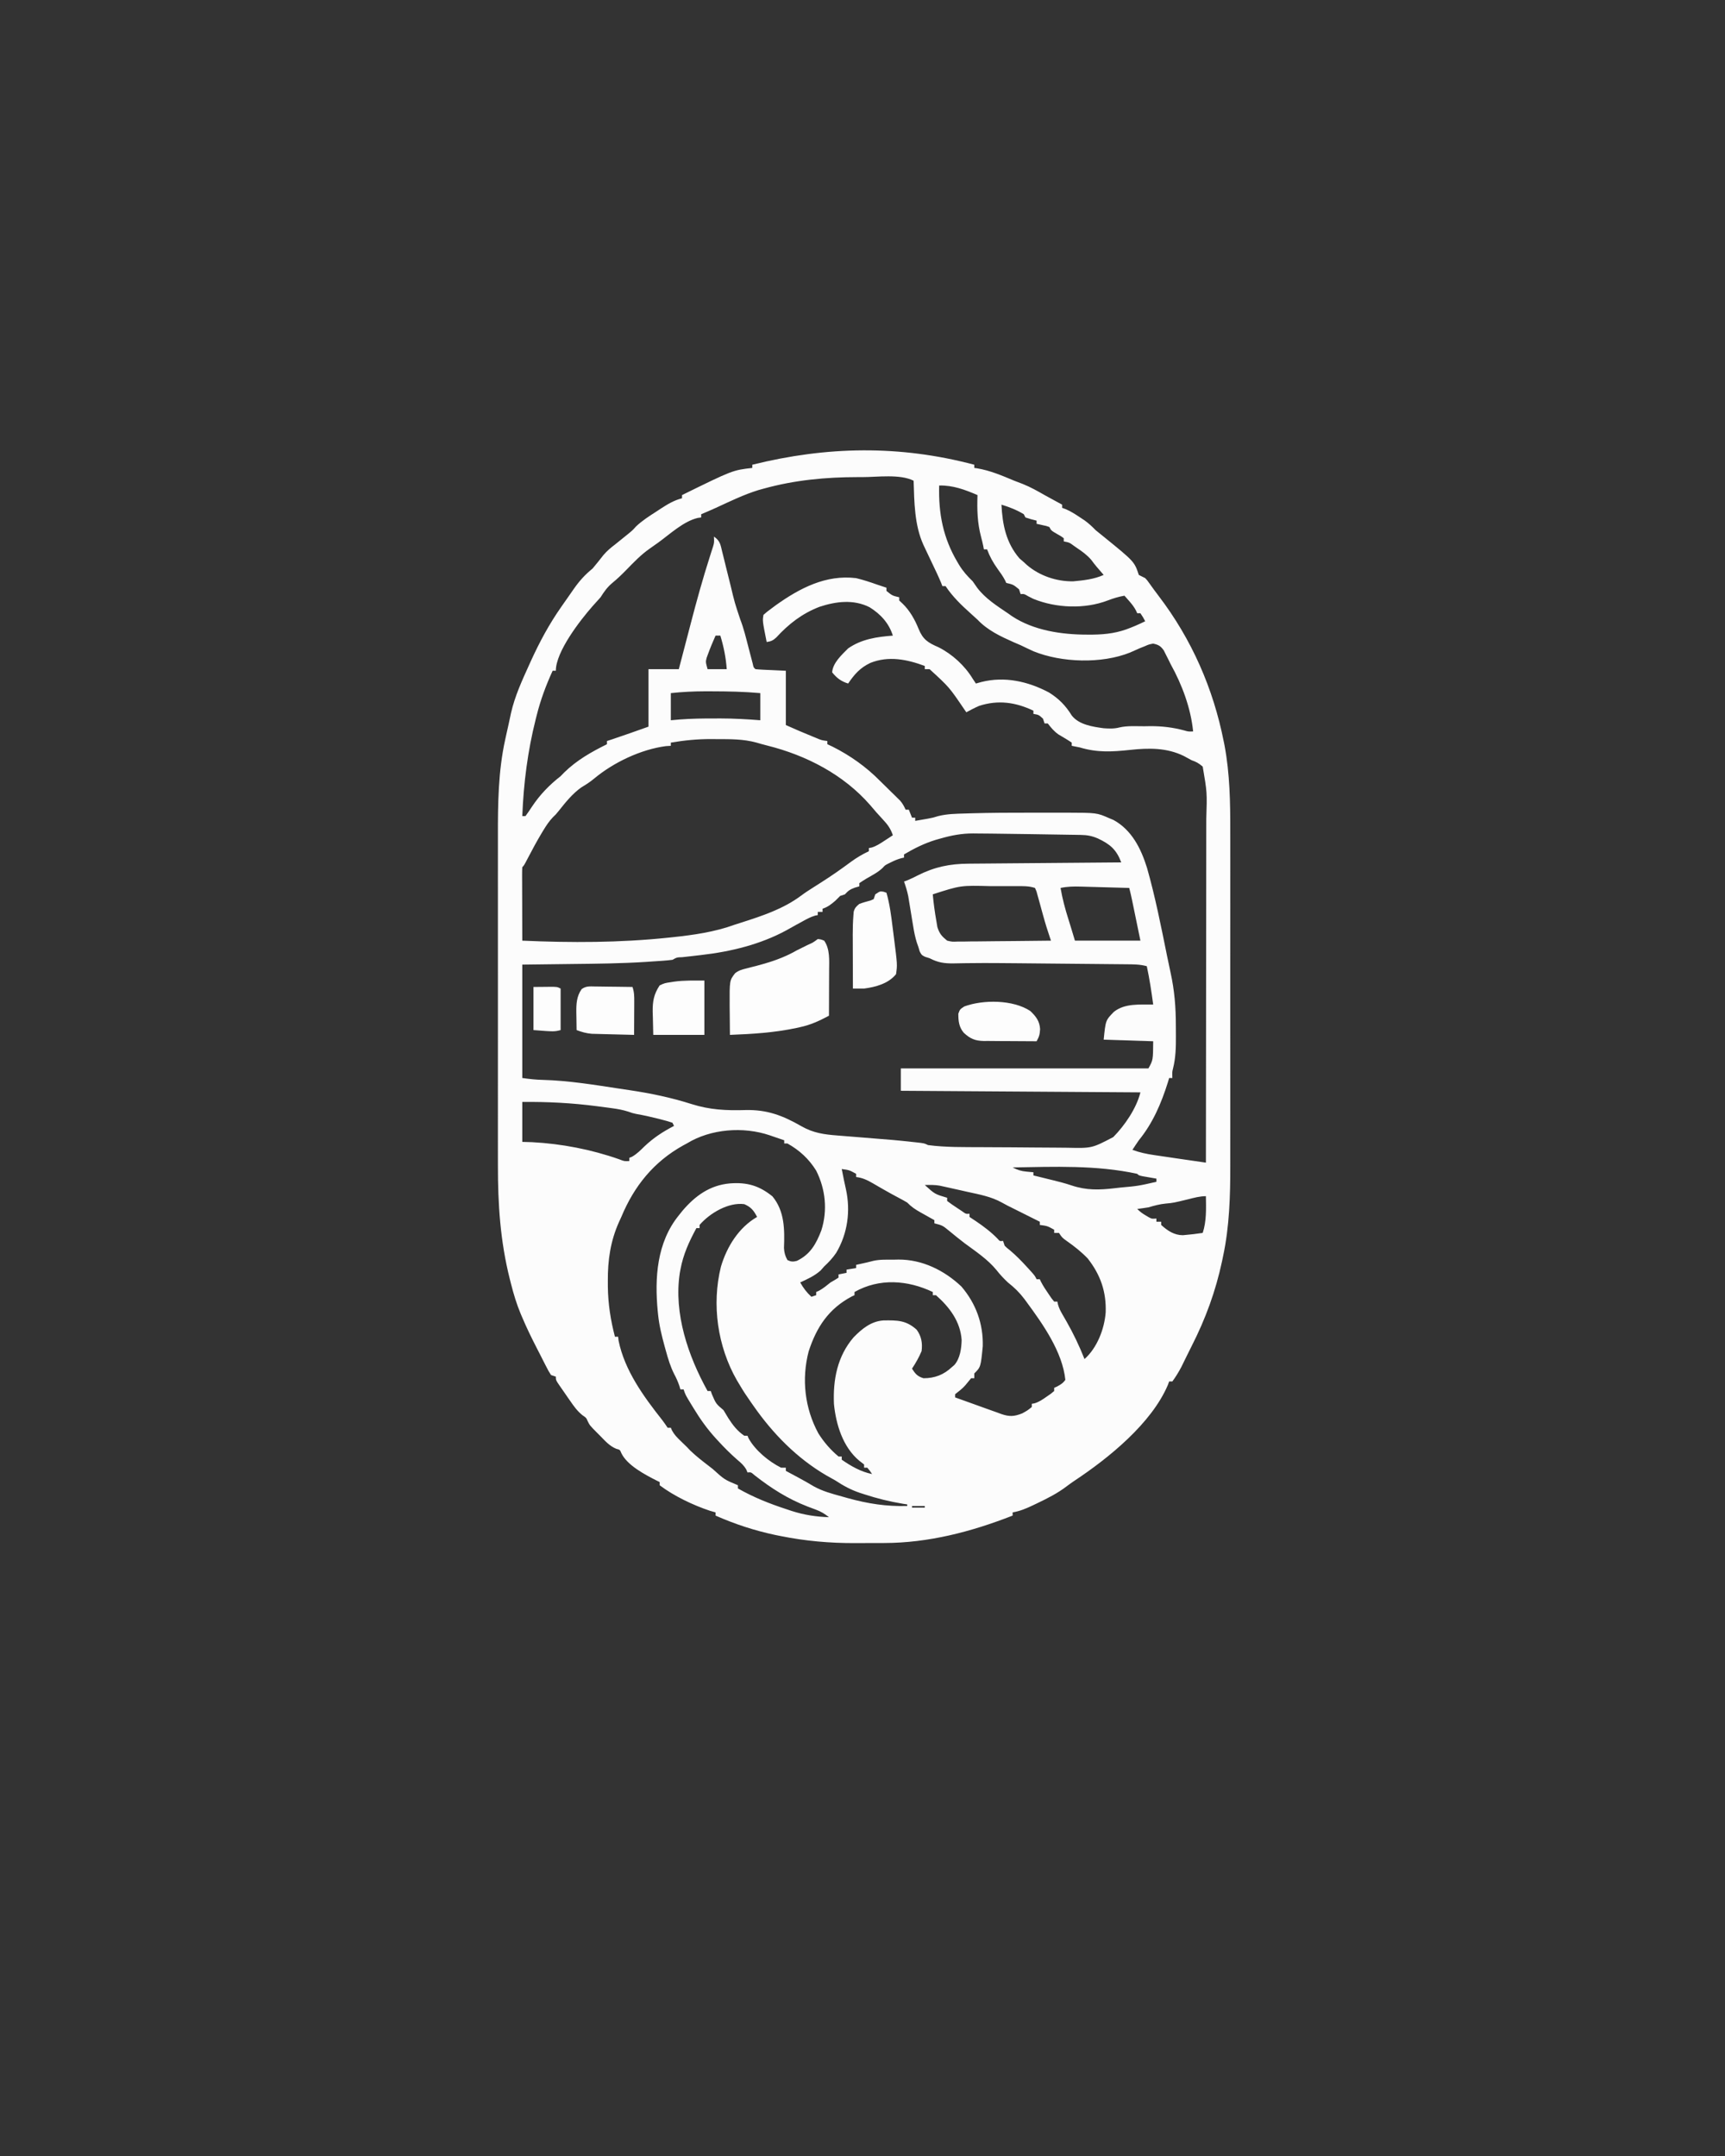 <?xml version="1.0" encoding="UTF-8"?>
<svg version="1.1" xmlns="http://www.w3.org/2000/svg" width="1080" height="1350">
<rect width="100%" height="100%" fill="#333333" stroke="none"/>
<path d="M0 0 C0 0.66 0 1.32 0 2 C0.548 2.075 1.096 2.15 1.66 2.227 C9.931 3.598 17.319 6.79 25 10 C26.791 10.69 28.582 11.378 30.375 12.062 C35.163 13.979 39.537 16.432 44 19 C46.018 20.109 48.039 21.213 50.062 22.312 C51.002 22.824 51.942 23.336 52.91 23.863 C53.945 24.426 53.945 24.426 55 25 C55 25.66 55 26.32 55 27 C55.7 27.25 56.4 27.5 57.121 27.758 C60.373 29.161 63.121 30.904 66.062 32.875 C67.085 33.553 68.107 34.231 69.16 34.93 C71.73 36.803 73.788 38.731 76 41 C77.736 42.434 79.487 43.85 81.25 45.25 C100.221 60.664 100.221 60.664 103 69 C104.323 69.687 105.657 70.352 107 71 C108.316 72.418 108.316 72.418 109.562 74.188 C111.488 76.887 113.423 79.567 115.445 82.195 C136.097 109.276 149.598 140.051 156.188 173.375 C156.342 174.139 156.497 174.903 156.657 175.69 C159.995 193.511 160.292 211.442 160.259 229.513 C160.262 232.012 160.265 234.512 160.269 237.011 C160.278 243.045 160.276 249.079 160.271 255.113 C160.266 260.026 160.265 264.939 160.268 269.852 C160.268 270.908 160.268 270.908 160.269 271.986 C160.269 273.417 160.27 274.848 160.271 276.28 C160.276 289.647 160.27 303.013 160.259 316.38 C160.25 327.799 160.252 339.218 160.261 350.637 C160.271 363.958 160.276 377.28 160.27 390.602 C160.269 392.028 160.268 393.454 160.268 394.881 C160.267 395.582 160.267 396.283 160.267 397.006 C160.265 401.901 160.268 406.795 160.273 411.69 C160.279 418.304 160.274 424.918 160.263 431.532 C160.26 433.942 160.261 436.352 160.265 438.761 C160.297 457.834 159.746 476.906 155.75 495.625 C155.43 497.171 155.43 497.171 155.104 498.748 C151.065 517.629 144.773 534.801 136.035 551.954 C135.031 553.939 134.045 555.932 133.066 557.93 C132.76 558.553 132.454 559.176 132.138 559.817 C131.304 561.515 130.472 563.215 129.641 564.914 C127.94 568.112 126.153 571.086 124 574 C123.34 574 122.68 574 122 574 C121.596 575.098 121.596 575.098 121.184 576.219 C110.924 600.327 84.064 622.016 62.809 636.117 C61.162 637.221 59.535 638.359 57.965 639.57 C52.127 644.047 45.798 647.218 39.188 650.375 C38.268 650.816 37.348 651.257 36.4 651.711 C32.245 653.656 28.549 655.231 24 656 C24 656.66 24 657.32 24 658 C-1.742 668.082 -28.618 675.134 -56.441 675.168 C-57.408 675.171 -58.375 675.175 -59.37 675.178 C-61.405 675.183 -63.439 675.185 -65.474 675.185 C-68.53 675.187 -71.586 675.206 -74.643 675.225 C-90.509 675.271 -105.675 673.944 -121.25 670.812 C-122.298 670.603 -123.347 670.393 -124.427 670.176 C-137.37 667.456 -149.907 663.349 -162 658 C-162 657.34 -162 656.68 -162 656 C-163.155 655.67 -164.31 655.34 -165.5 655 C-176.136 651.455 -188.057 645.75 -197 639 C-197 638.34 -197 637.68 -197 637 C-197.587 636.713 -198.173 636.425 -198.777 636.129 C-206.196 632.361 -217.427 626.494 -221.008 618.848 C-221.856 616.782 -221.856 616.782 -224.176 616.18 C-228.384 614.422 -231.038 611.357 -234.188 608.125 C-234.816 607.5 -235.444 606.875 -236.092 606.23 C-240.733 601.535 -240.733 601.535 -242.048 598.902 C-242.941 596.781 -242.941 596.781 -245.309 595.18 C-248.587 592.524 -250.69 589.58 -253.062 586.125 C-253.483 585.526 -253.904 584.926 -254.338 584.309 C-255.57 582.547 -256.786 580.775 -258 579 C-258.593 578.153 -258.593 578.153 -259.199 577.288 C-262 573.229 -262 573.229 -262 571 C-262.99 570.67 -263.98 570.34 -265 570 C-266.562 567.551 -266.562 567.551 -268.215 564.312 C-268.512 563.736 -268.809 563.159 -269.115 562.565 C-270.065 560.715 -271.001 558.858 -271.938 557 C-272.564 555.78 -273.191 554.559 -273.818 553.34 C-277.078 546.978 -280.23 540.591 -283 534 C-283.337 533.215 -283.674 532.43 -284.021 531.622 C-286.577 525.49 -288.434 519.31 -290.062 512.875 C-290.449 511.361 -290.449 511.361 -290.843 509.817 C-296.783 486.173 -298.304 463.014 -298.259 438.696 C-298.262 436.231 -298.265 433.766 -298.269 431.301 C-298.278 425.354 -298.276 419.407 -298.271 413.46 C-298.266 408.615 -298.265 403.771 -298.268 398.927 C-298.268 398.232 -298.268 397.537 -298.269 396.821 C-298.269 395.409 -298.27 393.996 -298.271 392.583 C-298.276 379.396 -298.27 366.209 -298.259 353.023 C-298.25 341.766 -298.252 330.509 -298.261 319.253 C-298.272 306.113 -298.276 292.973 -298.27 279.833 C-298.269 278.424 -298.268 277.016 -298.268 275.608 C-298.267 274.916 -298.267 274.224 -298.267 273.51 C-298.265 268.687 -298.268 263.864 -298.273 259.041 C-298.279 252.517 -298.274 245.993 -298.263 239.469 C-298.26 237.097 -298.261 234.724 -298.265 232.351 C-298.3 212.264 -298.066 191.755 -293.688 172.062 C-293.464 171.024 -293.24 169.985 -293.009 168.914 C-292.559 166.86 -292.099 164.808 -291.629 162.758 C-291.085 160.374 -290.584 157.985 -290.09 155.59 C-287.681 144.893 -283.133 135.068 -278.625 125.125 C-278.305 124.417 -277.984 123.708 -277.654 122.978 C-272.22 111.037 -266.114 99.695 -258.562 88.938 C-257.859 87.929 -257.859 87.929 -257.142 86.899 C-256.203 85.556 -255.263 84.215 -254.319 82.876 C-253.113 81.16 -251.919 79.436 -250.727 77.711 C-247.177 72.665 -243.794 68.914 -239 65 C-236.681 62.256 -234.452 59.456 -232.246 56.621 C-230.003 54.003 -227.746 52.073 -225 50 C-223.163 48.525 -221.33 47.046 -219.5 45.562 C-218.582 44.821 -217.664 44.08 -216.719 43.316 C-213.996 41.083 -213.996 41.083 -211.777 38.633 C-207.895 34.953 -203.551 32.199 -199.062 29.312 C-198.181 28.732 -197.3 28.151 -196.393 27.553 C-192.039 24.732 -188.085 22.298 -183 21 C-183 20.34 -183 19.68 -183 19 C-151.252 3.394 -151.252 3.394 -139 2 C-139 1.34 -139 0.68 -139 0 C-92.235 -11.621 -46.79 -12.403 0 0 Z M-132 15 C-132.991 15.273 -133.983 15.547 -135.004 15.828 C-144.256 18.659 -152.969 22.936 -161.741 26.973 C-164.806 28.367 -167.898 29.69 -171 31 C-171 31.66 -171 32.32 -171 33 C-171.723 33.104 -172.446 33.209 -173.191 33.316 C-182.112 35.488 -190.399 43.303 -197.793 48.676 C-199.572 49.965 -201.359 51.244 -203.176 52.48 C-208.646 56.287 -213.181 61.04 -217.814 65.8 C-220.665 68.72 -223.524 71.477 -226.684 74.062 C-229.819 76.689 -231.811 79.529 -234 83 C-235.65 84.869 -237.318 86.722 -239 88.562 C-246.718 97.35 -262 116.969 -262 129 C-262.66 129 -263.32 129 -264 129 C-268.183 138.175 -271.557 147.196 -274 157 C-274.2 157.783 -274.4 158.567 -274.605 159.374 C-279.636 179.323 -282.191 199.457 -283 220 C-282.34 220 -281.68 220 -281 220 C-279.55 218.027 -278.204 216.052 -276.875 214 C-271.843 206.48 -266.129 200.588 -259 195 C-258.257 194.237 -257.515 193.474 -256.75 192.688 C-248.843 184.96 -239.837 179.884 -230 175 C-230 174.34 -230 173.68 -230 173 C-228.866 172.629 -227.731 172.257 -226.562 171.875 C-219.004 169.36 -211.508 166.66 -204 164 C-204 152.12 -204 140.24 -204 128 C-197.73 128 -191.46 128 -185 128 C-184.618 126.531 -184.236 125.061 -183.842 123.547 C-182.386 117.958 -180.923 112.371 -179.458 106.784 C-178.832 104.392 -178.207 101.999 -177.585 99.605 C-173.876 85.346 -169.968 71.197 -165.463 57.166 C-165.141 56.151 -164.818 55.135 -164.486 54.089 C-164.199 53.2 -163.911 52.311 -163.615 51.395 C-162.834 48.766 -162.834 48.766 -163 45 C-159.127 47.582 -158.867 50.177 -157.844 54.465 C-157.655 55.213 -157.467 55.961 -157.273 56.731 C-156.671 59.131 -156.085 61.534 -155.5 63.938 C-155.107 65.522 -154.712 67.106 -154.316 68.689 C-153.738 71.006 -153.161 73.323 -152.586 75.64 C-150.025 86.384 -150.025 86.384 -146.539 96.848 C-144.307 102.553 -142.916 108.517 -141.375 114.438 C-140.761 116.791 -140.144 119.144 -139.523 121.496 C-139.255 122.529 -138.986 123.562 -138.708 124.627 C-138.224 126.934 -138.224 126.934 -137 128 C-135.587 128.156 -134.166 128.251 -132.746 128.316 C-131.977 128.355 -131.208 128.393 -130.416 128.432 C-128.942 128.497 -128.942 128.497 -127.438 128.562 C-124.323 128.707 -121.209 128.851 -118 129 C-118 140.22 -118 151.44 -118 163 C-112.374 165.501 -106.773 167.963 -101.062 170.25 C-100.404 170.518 -99.746 170.786 -99.068 171.062 C-95.642 172.513 -95.642 172.513 -92 173 C-92 173.66 -92 174.32 -92 175 C-90.907 175.516 -89.814 176.031 -88.688 176.562 C-77.661 182.095 -67.652 189.223 -59 198 C-57.841 199.138 -56.681 200.275 -55.52 201.41 C-54.284 202.628 -53.048 203.845 -51.812 205.062 C-51.184 205.674 -50.556 206.286 -49.908 206.916 C-49.306 207.512 -48.703 208.108 -48.082 208.723 C-47.538 209.256 -46.994 209.79 -46.433 210.34 C-44.898 212.118 -43.96 213.865 -43 216 C-42.34 216 -41.68 216 -41 216 C-40.01 218.475 -40.01 218.475 -39 221 C-38.34 221 -37.68 221 -37 221 C-37 221.66 -37 222.32 -37 223 C-35.333 222.712 -33.666 222.419 -32 222.125 C-31.072 221.963 -30.144 221.8 -29.188 221.633 C-25.934 221.035 -25.934 221.035 -22.559 219.999 C-17.048 218.619 -11.531 218.538 -5.875 218.383 C-4.7 218.345 -3.525 218.308 -2.314 218.269 C10.193 217.904 22.701 217.849 35.213 217.87 C39.053 217.875 42.894 217.87 46.734 217.863 C49.219 217.864 51.703 217.865 54.188 217.867 C55.315 217.865 56.442 217.863 57.603 217.861 C76.687 217.917 76.687 217.917 84.312 221.25 C85.257 221.647 86.202 222.044 87.176 222.453 C98.608 228.715 104.391 240.386 108.141 252.453 C113.297 270.581 116.953 289.151 120.691 307.613 C121.389 311.054 122.101 314.49 122.861 317.918 C125.353 329.171 126.187 339.728 126.185 351.229 C126.187 353.429 126.206 355.63 126.225 357.83 C126.251 364.706 126.118 371.289 124.431 378.004 C123.859 380.311 123.859 380.311 124 384 C123.34 384 122.68 384 122 384 C121.732 384.897 121.464 385.794 121.188 386.719 C117.059 399.863 111.771 412.257 103 423 C101.624 424.975 100.312 426.981 99 429 C103.473 430.631 107.862 431.58 112.559 432.254 C113.266 432.36 113.973 432.465 114.702 432.574 C116.947 432.909 119.192 433.236 121.438 433.562 C122.941 433.785 124.444 434.009 125.947 434.232 C132.295 435.175 138.647 436.093 145 437 C145.046 407.284 145.081 377.567 145.102 347.851 C145.105 344.338 145.107 340.825 145.11 337.311 C145.11 336.612 145.111 335.913 145.111 335.192 C145.12 323.888 145.136 312.583 145.154 301.279 C145.173 289.668 145.184 278.057 145.188 266.446 C145.191 259.929 145.197 253.412 145.211 246.896 C145.225 240.755 145.229 234.615 145.226 228.475 C145.227 226.227 145.231 223.98 145.238 221.733 C145.763 205.185 145.763 205.185 143 189 C140.322 186.769 139.102 186.112 136 185 C134.392 184.133 132.788 183.257 131.188 182.375 C120.444 177.117 109.211 177.309 97.547 178.559 C86.215 179.762 77.035 180.317 66 177 C64.337 176.649 62.671 176.309 61 176 C61 175.34 61 174.68 61 174 C58.34 172.179 55.574 170.584 52.797 168.949 C49.894 166.926 48.157 164.773 46 162 C45.34 162 44.68 162 44 162 C43.67 161.01 43.34 160.02 43 159 C40.365 156.59 40.365 156.59 37 156 C37 155.34 37 154.68 37 154 C25.923 148.708 14.893 147.128 3 151 C0.237 152.208 -2.348 153.554 -5 155 C-5.436 154.371 -5.871 153.742 -6.32 153.094 C-15.724 139.242 -15.724 139.242 -28 128 C-28.99 128 -29.98 128 -31 128 C-31 127.34 -31 126.68 -31 126 C-42.141 121.855 -53.703 119.521 -65.113 124.098 C-71.56 127.181 -75.043 131.218 -79 137 C-83.417 135.612 -86.083 133.603 -89 130 C-88.605 124.047 -82.953 119 -79 115 C-70.518 109.128 -61.049 107.783 -51 107 C-53.453 99.149 -58.75 93.447 -65.637 89.188 C-75.622 84.17 -86.65 85.573 -96.922 88.965 C-107.813 93.155 -116.18 99.663 -124.027 108.215 C-126.08 110.072 -127.296 110.619 -130 111 C-132.64 97.751 -132.64 97.751 -132 94 C-129.844 92.109 -129.844 92.109 -127 90 C-126.063 89.303 -125.126 88.605 -124.16 87.887 C-109.223 77.282 -92.964 68.718 -74 71 C-69.565 72.077 -65.297 73.471 -61 75 C-59.001 75.669 -57.001 76.337 -55 77 C-55 77.66 -55 78.32 -55 79 C-51.367 81.962 -51.367 81.962 -47 83 C-47 83.66 -47 84.32 -47 85 C-46.299 85.66 -45.597 86.32 -44.875 87 C-40.425 91.287 -37.223 96.959 -34.93 102.66 C-32.135 109.522 -29.034 111.4 -22.34 114.312 C-13.78 118.638 -5.948 125.811 -1 134 C-0.34 134.99 0.32 135.98 1 137 C2.727 136.517 2.727 136.517 4.488 136.023 C19.098 132.394 33.597 135.632 46.715 142.586 C52.849 146.382 57.227 150.852 61 157 C65.531 162.825 74.108 164.051 81 165 C84.33 165.228 87.595 165.379 90.848 164.501 C95.888 163.328 101.289 163.771 106.438 163.75 C107.646 163.729 108.854 163.709 110.1 163.688 C117.539 163.656 124.179 164.442 131.375 166.353 C134.035 167.12 134.035 167.12 137 167 C135.546 152.402 130.086 137.773 123 125 C122.517 124.022 122.033 123.043 121.535 122.035 C121.029 121.034 120.522 120.032 120 119 C119.546 118.093 119.093 117.185 118.625 116.25 C116.615 113.467 115.342 112.734 112 112 C109.29 112.507 109.29 112.507 106.625 113.688 C105.659 114.07 104.694 114.453 103.699 114.848 C101.599 115.744 99.515 116.677 97.438 117.625 C79.678 124.729 54.636 123.938 37.121 116.832 C34.391 115.598 31.696 114.305 29 113 C27.544 112.37 26.086 111.745 24.625 111.125 C16.261 107.396 8.355 103.696 2 97 C0.536 95.664 -0.928 94.328 -2.403 93.004 C-8.235 87.764 -13.627 82.56 -18 76 C-18.66 76 -19.32 76 -20 76 C-20.238 75.368 -20.477 74.737 -20.723 74.086 C-22.473 69.857 -24.46 65.752 -26.438 61.625 C-27.971 58.423 -29.495 55.216 -31 52 C-31.444 51.056 -31.444 51.056 -31.896 50.094 C-37.5 37.692 -37.578 23.374 -38 10 C-46.629 5.686 -60.67 7.758 -70.188 7.75 C-71.074 7.749 -71.961 7.748 -72.874 7.747 C-93.062 7.762 -112.5 9.589 -132 15 Z M-22 13 C-22.469 30.612 -19.544 45.834 -10.5 61.062 C-10.133 61.682 -9.765 62.301 -9.386 62.939 C-6.986 66.813 -4.26 69.841 -1 73 C-0.02 74.36 0.939 75.735 1.875 77.125 C7.009 83.854 14.072 88.296 21 93 C21.869 93.612 22.738 94.225 23.633 94.855 C37.259 103.84 54.841 106.399 70.812 106.375 C71.955 106.373 73.097 106.372 74.273 106.37 C82.817 106.246 90.043 105.285 98 102 C98.935 101.618 99.869 101.237 100.832 100.844 C102.919 99.946 104.967 99.011 107 98 C105.645 95.463 105.645 95.463 104 93 C103.34 93 102.68 93 102 93 C101.602 92.126 101.602 92.126 101.195 91.234 C99.967 88.938 98.597 87.196 96.875 85.25 C96.336 84.636 95.797 84.023 95.242 83.391 C94.832 82.932 94.422 82.473 94 82 C90.313 82.641 86.994 83.665 83.5 85 C69.088 90.506 51.225 89.779 37 84 C35.928 83.46 34.855 82.92 33.75 82.363 C31.213 80.852 31.213 80.852 29 81 C28.67 80.01 28.34 79.02 28 78 C24.37 75.028 24.37 75.028 20 74 C19.741 73.439 19.482 72.879 19.215 72.301 C17.864 69.743 16.271 67.521 14.562 65.188 C11.747 61.229 9.68 57.547 8 53 C7.34 53 6.68 53 6 53 C5.801 51.942 5.801 51.942 5.598 50.863 C5.203 48.973 4.753 47.094 4.246 45.23 C1.883 36.336 1.684 28.115 2 19 C-5.879 15.612 -13.335 12.819 -22 13 Z M17 25 C17.624 37.532 19.881 48.861 28.25 58.625 C29.157 59.409 30.065 60.193 31 61 C31.614 61.566 32.227 62.132 32.859 62.715 C40.762 69.536 51.513 73.183 62 73 C68.588 72.388 74.915 71.711 81 69 C80.42 68.329 80.42 68.329 79.828 67.645 C79.047 66.738 79.047 66.738 78.25 65.812 C77.74 65.221 77.229 64.629 76.703 64.02 C75.486 62.577 74.328 61.084 73.211 59.562 C70.568 56.499 67.716 54.429 64.375 52.188 C63.79 51.781 63.205 51.374 62.602 50.955 C59.575 48.713 59.575 48.713 56 48 C56 47.34 56 46.68 56 46 C54.24 44.709 54.24 44.709 52.062 43.5 C48.105 41.211 48.105 41.211 47 39 C45.112 38.315 45.112 38.315 42.938 37.875 C41.837 37.624 41.837 37.624 40.715 37.367 C40.149 37.246 39.583 37.125 39 37 C39 36.34 39 35.68 39 35 C37.298 34.567 37.298 34.567 35.562 34.125 C34.387 33.754 33.211 33.383 32 33 C31.67 32.34 31.34 31.68 31 31 C26.63 28.33 21.893 26.468 17 25 Z M-162 107 C-163.711 110.83 -165.317 114.682 -166.75 118.625 C-167.013 119.339 -167.276 120.053 -167.547 120.789 C-168.244 123.464 -168.244 123.464 -167 128 C-163.04 128 -159.08 128 -155 128 C-155.531 120.666 -156.874 114.035 -159 107 C-159.99 107 -160.98 107 -162 107 Z M-190 143 C-190 148.61 -190 154.22 -190 160 C-187.229 159.756 -187.229 159.756 -184.402 159.508 C-177.113 158.949 -169.87 158.852 -162.562 158.875 C-161.355 158.871 -160.148 158.867 -158.904 158.863 C-150.546 158.872 -142.331 159.327 -134 160 C-134 154.39 -134 148.78 -134 143 C-144.094 142.103 -154.117 141.889 -164.25 141.875 C-165.528 141.87 -166.807 141.866 -168.124 141.861 C-175.484 141.873 -182.682 142.213 -190 143 Z M-190 174 C-190 174.66 -190 175.32 -190 176 C-191.011 176.062 -192.021 176.124 -193.062 176.188 C-208.757 178.229 -225.984 186.456 -238.062 196.562 C-240.637 198.699 -243.132 200.309 -246 202 C-251.655 206.018 -255.897 211.357 -260.188 216.75 C-262 219 -262 219 -263.879 220.777 C-266.272 223.285 -267.947 225.852 -269.75 228.812 C-270.088 229.367 -270.426 229.922 -270.774 230.493 C-273.866 235.638 -276.699 240.916 -279.474 246.238 C-281.911 250.911 -281.911 250.911 -283 252 C-283.093 253.443 -283.117 254.89 -283.114 256.336 C-283.113 257.257 -283.113 258.178 -283.113 259.127 C-283.108 260.128 -283.103 261.129 -283.098 262.16 C-283.096 263.18 -283.095 264.199 -283.093 265.25 C-283.088 268.521 -283.075 271.792 -283.062 275.062 C-283.057 277.274 -283.053 279.486 -283.049 281.697 C-283.038 287.132 -283.021 292.566 -283 298 C-252.415 299.357 -222.038 299.325 -191.562 296.125 C-190.392 296.004 -190.392 296.004 -189.197 295.88 C-175.855 294.466 -162.663 292.618 -150 288 C-148.584 287.541 -147.166 287.088 -145.746 286.641 C-132.63 282.435 -119.486 278.099 -108.359 269.754 C-105.792 267.845 -103.146 266.139 -100.438 264.438 C-94.365 260.604 -88.359 256.716 -82.539 252.508 C-81.925 252.064 -81.31 251.62 -80.677 251.163 C-79.464 250.285 -78.254 249.402 -77.048 248.514 C-73.509 245.947 -69.981 243.854 -66 242 C-66 241.34 -66 240.68 -66 240 C-65.459 239.908 -64.917 239.817 -64.359 239.723 C-61.278 238.779 -58.942 237.2 -56.25 235.438 C-55.265 234.797 -54.28 234.156 -53.266 233.496 C-52.518 233.002 -51.77 232.509 -51 232 C-52.377 227.897 -54.236 225.332 -57.188 222.188 C-59.964 219.204 -62.664 216.212 -65.25 213.062 C-81.928 193.947 -105.268 181.933 -129.562 175.859 C-131.889 175.278 -134.202 174.64 -136.5 173.953 C-144.651 171.733 -152.67 171.817 -161.062 171.812 C-162.297 171.8 -163.531 171.788 -164.803 171.775 C-173.404 171.762 -181.525 172.561 -190 174 Z M-21 234 C-22.035 234.29 -23.07 234.58 -24.137 234.879 C-31.273 237.063 -37.585 240.211 -44 244 C-44 244.66 -44 245.32 -44 246 C-44.576 246.126 -45.152 246.253 -45.746 246.383 C-48.021 247.006 -49.953 247.826 -52.062 248.875 C-52.734 249.202 -53.406 249.53 -54.098 249.867 C-56.018 250.897 -56.018 250.897 -57.328 252.379 C-60.27 255.232 -63.994 257.082 -67.525 259.127 C-69.049 260.033 -70.529 261.011 -72 262 C-72 262.66 -72 263.32 -72 264 C-72.928 264.268 -73.856 264.536 -74.812 264.812 C-77.857 265.947 -78.897 266.697 -81 269 C-81.99 269.33 -82.98 269.66 -84 270 C-85.023 270.976 -86.019 271.981 -87 273 C-89.716 275.309 -91.602 276.867 -95 278 C-95 278.66 -95 279.32 -95 280 C-95.99 280 -96.98 280 -98 280 C-98 280.66 -98 281.32 -98 282 C-98.536 282.099 -99.073 282.199 -99.625 282.301 C-102.684 283.201 -105.212 284.64 -108 286.188 C-109.182 286.829 -110.364 287.469 -111.547 288.109 C-113.588 289.227 -115.622 290.357 -117.641 291.516 C-133.929 300.391 -152.682 304.929 -171 307 C-172.638 307.193 -174.276 307.385 -175.914 307.578 C-178.22 307.849 -180.526 308.115 -182.836 308.355 C-186.209 308.454 -186.209 308.454 -189 310 C-193.119 310.53 -197.275 310.742 -201.418 311.023 C-202.709 311.112 -204.001 311.2 -205.331 311.29 C-220.981 312.306 -236.634 312.455 -252.312 312.625 C-262.439 312.749 -272.566 312.873 -283 313 C-283 336.43 -283 359.86 -283 384 C-278.531 384.638 -274.554 385.087 -270.106 385.188 C-254.007 385.62 -238.085 388.255 -222.19 390.669 C-220.123 390.981 -218.056 391.289 -215.988 391.594 C-202.624 393.599 -189.943 396.208 -177.062 400.312 C-165.581 403.945 -155.309 404.428 -143.33 404.073 C-129.733 403.731 -119.867 407.517 -108.182 414.232 C-100.824 418.442 -93.969 419.371 -85.668 420 C-84.182 420.122 -84.182 420.122 -82.666 420.246 C-79.507 420.504 -76.347 420.753 -73.188 421 C-49.231 422.911 -49.231 422.911 -38.613 424.062 C-37.865 424.142 -37.116 424.221 -36.345 424.303 C-31.245 424.877 -31.245 424.877 -29 426 C-17.772 427.491 -6.295 427.234 5.008 427.309 C5.997 427.315 6.987 427.322 8.006 427.329 C13.232 427.361 18.457 427.385 23.683 427.405 C27.982 427.423 32.279 427.458 36.578 427.508 C41.806 427.568 47.033 427.599 52.262 427.608 C54.24 427.617 56.218 427.635 58.196 427.665 C73.598 428.008 73.598 428.008 87 421 C94.202 413.679 101.483 403.069 104 393 C54.5 392.67 5 392.34 -46 392 C-46 387.38 -46 382.76 -46 378 C5.15 378 56.3 378 109 378 C111.915 372.8 111.915 372.8 112 361 C101.77 360.67 91.54 360.34 81 360 C82.214 347.859 82.214 347.859 87.41 342.562 C94.218 337.104 103.709 338.097 112 338 C110.909 329.942 109.722 321.949 108 314 C103.711 312.8 99.511 312.825 95.086 312.795 C93.733 312.78 93.733 312.78 92.354 312.765 C89.361 312.733 86.368 312.708 83.375 312.684 C81.273 312.663 79.171 312.642 77.069 312.621 C72.644 312.577 68.219 312.536 63.793 312.497 C58.206 312.449 52.619 312.395 47.031 312.339 C42.692 312.296 38.352 312.255 34.012 312.214 C31.881 312.194 29.751 312.173 27.62 312.152 C17.704 312.055 7.791 311.962 -2.125 312.079 C-3.432 312.091 -4.739 312.104 -6.085 312.117 C-8.382 312.145 -10.679 312.185 -12.975 312.241 C-18.854 312.313 -22.773 311.72 -28 309 C-28.928 308.711 -29.856 308.423 -30.812 308.125 C-33 307 -33 307 -34.188 304.75 C-34.59 303.389 -34.59 303.389 -35 302 C-35.482 300.638 -35.482 300.638 -35.975 299.248 C-37.024 295.923 -37.659 292.721 -38.219 289.281 C-38.429 288.019 -38.639 286.757 -38.855 285.457 C-39.179 283.476 -39.501 281.495 -39.823 279.513 C-40.138 277.581 -40.46 275.65 -40.781 273.719 C-40.968 272.573 -41.154 271.428 -41.346 270.248 C-41.991 267.046 -42.9 264.073 -44 261 C-43.01 260.629 -43.01 260.629 -42 260.25 C-39.7 259.292 -37.575 258.275 -35.375 257.125 C-24.877 251.816 -15.254 249.864 -3.588 249.795 C-2.554 249.785 -1.519 249.775 -0.453 249.765 C2.956 249.733 6.365 249.708 9.773 249.684 C12.141 249.663 14.509 249.642 16.877 249.621 C23.101 249.566 29.325 249.516 35.55 249.468 C41.904 249.417 48.259 249.362 54.613 249.307 C67.075 249.199 79.538 249.098 92 249 C88.935 240.9 84.992 237.591 77.305 233.98 C73.54 232.379 70.626 231.859 66.561 231.795 C65.444 231.775 64.328 231.755 63.178 231.734 C61.965 231.718 60.753 231.701 59.504 231.684 C58.246 231.663 56.988 231.642 55.692 231.621 C53.016 231.577 50.341 231.536 47.665 231.497 C43.638 231.439 39.611 231.373 35.584 231.307 C28.056 231.185 20.528 231.086 13 231 C11.956 230.987 10.911 230.975 9.835 230.962 C7.076 230.931 4.318 230.911 1.559 230.895 C0.785 230.886 0.011 230.877 -0.786 230.868 C-7.808 230.851 -14.238 232.057 -21 234 Z M54 265 C55.147 271.684 56.846 278.071 58.902 284.531 C60.318 289.005 61.652 293.505 63 298 C76.53 298 90.06 298 104 298 C103.031 293.298 102.061 288.595 101.062 283.75 C100.758 282.272 100.454 280.795 100.141 279.272 C99.9 278.105 99.659 276.937 99.41 275.734 C99.041 273.943 99.041 273.943 98.664 272.116 C98.155 269.728 97.616 267.362 97 265 C91.91 264.857 86.819 264.715 81.729 264.573 C79.997 264.524 78.264 264.476 76.532 264.427 C74.045 264.357 71.557 264.288 69.07 264.219 C67.905 264.186 67.905 264.186 66.715 264.152 C62.228 264.028 58.388 264.076 54 265 Z M-26 269 C-25.507 274.625 -24.727 280.189 -23.75 285.75 C-23.539 287.003 -23.327 288.256 -23.109 289.547 C-21.782 293.68 -20.346 295.266 -17 298 C-13.885 298.717 -13.885 298.717 -10.466 298.568 C-9.165 298.567 -7.864 298.567 -6.523 298.566 C-5.113 298.541 -3.703 298.515 -2.293 298.488 C-0.843 298.479 0.607 298.472 2.058 298.467 C5.864 298.448 9.669 298.399 13.475 298.343 C17.363 298.292 21.251 298.269 25.139 298.244 C32.76 298.191 40.38 298.105 48 298 C47.803 297.421 47.607 296.842 47.404 296.245 C45.915 291.825 44.504 287.41 43.281 282.906 C42.842 281.332 42.842 281.332 42.395 279.727 C41.79 277.546 41.194 275.364 40.605 273.18 C40.167 271.621 40.167 271.621 39.719 270.031 C39.46 269.088 39.202 268.145 38.936 267.174 C38.472 266.098 38.472 266.098 38 265 C34.114 263.705 30.428 263.857 26.379 263.867 C25.524 263.866 24.669 263.865 23.788 263.864 C21.973 263.864 20.158 263.865 18.343 263.87 C15.604 263.875 12.866 263.87 10.127 263.863 C-8.544 263.371 -8.544 263.371 -26 269 Z M-283 399 C-283 407.25 -283 415.5 -283 424 C-279.937 424.093 -279.937 424.093 -276.812 424.188 C-258.389 425.164 -239.822 428.753 -222.43 434.863 C-219.128 436.157 -219.128 436.157 -216 436 C-216 435.34 -216 434.68 -216 434 C-215.453 433.777 -214.907 433.554 -214.344 433.324 C-211.287 431.597 -208.992 429.246 -206.5 426.812 C-200.839 421.427 -194.955 417.613 -188 414 C-188.495 413.01 -188.495 413.01 -189 412 C-191.317 411.235 -193.575 410.588 -195.938 410 C-196.616 409.825 -197.295 409.65 -197.994 409.469 C-202.551 408.311 -207.12 407.302 -211.754 406.492 C-214 406 -214 406 -216.735 405.034 C-220.012 403.996 -223.078 403.429 -226.48 402.965 C-227.718 402.796 -228.955 402.626 -230.23 402.452 C-231.536 402.282 -232.842 402.112 -234.188 401.938 C-234.857 401.849 -235.526 401.761 -236.216 401.671 C-251.84 399.626 -267.249 398.831 -283 399 Z M-180 425 C-181.106 425.594 -181.106 425.594 -182.234 426.199 C-200.76 436.494 -212.975 451.695 -221 471 C-221.472 472.03 -221.944 473.06 -222.43 474.121 C-227.792 486.067 -229.544 498.103 -229.438 511.125 C-229.434 512.372 -229.431 513.62 -229.428 514.905 C-229.268 525.619 -227.698 535.654 -225 546 C-224.34 546 -223.68 546 -223 546 C-222.91 546.802 -222.82 547.604 -222.727 548.43 C-218.896 567.255 -206.95 583.546 -195.309 598.289 C-194.143 599.813 -193.064 601.403 -192 603 C-191.34 603 -190.68 603 -190 603 C-189.749 603.579 -189.497 604.158 -189.238 604.754 C-187.844 607.283 -186.262 608.934 -184.188 610.938 C-183.521 611.586 -182.855 612.234 -182.168 612.902 C-181.453 613.595 -180.737 614.287 -180 615 C-179.272 615.764 -178.543 616.529 -177.793 617.316 C-174.121 620.844 -170.159 623.9 -166.125 627 C-165.348 627.603 -164.57 628.207 -163.77 628.828 C-156.453 635.471 -156.453 635.471 -148 639 C-148 639.66 -148 640.32 -148 641 C-138.333 646.509 -128.386 650.478 -117.812 653.938 C-116.65 654.327 -115.488 654.716 -114.29 655.117 C-106.501 657.59 -99.165 658.737 -91 659 C-93.675 656.852 -96.091 655.415 -99.309 654.238 C-100.132 653.928 -100.955 653.618 -101.803 653.299 C-103.107 652.811 -103.107 652.811 -104.438 652.312 C-116.845 647.495 -127.189 640.879 -137.637 632.688 C-139.787 630.806 -139.787 630.806 -142 631 C-142.24 630.421 -142.48 629.842 -142.727 629.246 C-144.256 626.548 -146.005 625.061 -148.375 623.062 C-152.635 619.329 -156.55 615.417 -160.375 611.25 C-160.874 610.707 -161.374 610.165 -161.888 609.606 C-167.226 603.744 -171.581 597.651 -175.688 590.875 C-176.186 590.064 -176.684 589.253 -177.197 588.418 C-180.871 582.386 -180.871 582.386 -182 579 C-182.66 579 -183.32 579 -184 579 C-184.248 578.175 -184.495 577.35 -184.75 576.5 C-185.678 573.902 -186.594 571.813 -187.883 569.422 C-190.271 564.697 -191.723 559.841 -193.125 554.75 C-193.384 553.818 -193.644 552.885 -193.911 551.925 C-195.713 545.321 -197.311 538.823 -198 532 C-198.066 531.361 -198.131 530.722 -198.199 530.063 C-200.208 509.159 -198.779 486.961 -185 470 C-184.281 469.096 -183.561 468.193 -182.82 467.262 C-174.832 457.831 -165.566 451.099 -153 450 C-142.331 449.186 -134.723 451.367 -126.375 458.125 C-118.697 467.419 -118.731 478.994 -119.16 490.492 C-118.973 493.429 -118.431 495.425 -117 498 C-114.705 499.1 -113.524 499.135 -111.07 498.504 C-102.659 494.434 -99.02 487.905 -95.762 479.395 C-91.774 466.858 -93.141 453.647 -99 442 C-103.545 434.653 -109.466 429.229 -117 425 C-117.66 425 -118.32 425 -119 425 C-119 424.34 -119 423.68 -119 423 C-121.373 422.182 -123.748 421.37 -126.125 420.562 C-126.79 420.332 -127.455 420.102 -128.141 419.865 C-144.573 414.307 -165.026 415.788 -180 425 Z M24 440 C27.02 441.588 29.338 442.324 32.75 442.625 C33.549 442.7 34.348 442.775 35.172 442.852 C35.775 442.901 36.378 442.95 37 443 C37 443.66 37 444.32 37 445 C38.922 445.472 38.922 445.472 40.883 445.953 C42.128 446.261 42.128 446.261 43.399 446.576 C45.232 447.029 47.066 447.48 48.9 447.928 C52.926 448.925 56.919 449.922 60.848 451.258 C70.243 454.401 78.35 454.15 88 453 C88.974 452.887 89.949 452.773 90.953 452.657 C102.635 451.594 102.635 451.594 114 449 C114 448.34 114 447.68 114 447 C113.218 446.867 112.435 446.734 111.629 446.598 C110.111 446.333 110.111 446.333 108.562 446.062 C107.048 445.801 107.048 445.801 105.504 445.535 C103 445 103 445 102 444 C76.429 438.446 49.979 439.569 24 440 Z M-83 441 C-82.879 441.594 -82.758 442.189 -82.633 442.801 C-82.276 444.566 -81.926 446.333 -81.582 448.102 C-81.214 449.936 -80.818 451.765 -80.387 453.586 C-77.376 467.224 -79.303 481.374 -86.438 493.438 C-88.626 496.677 -91.126 499.341 -94 502 C-94.722 502.825 -95.444 503.65 -96.188 504.5 C-100.034 507.919 -104.344 509.876 -109 512 C-107.037 515.534 -104.959 518.245 -102 521 C-100.515 520.505 -100.515 520.505 -99 520 C-99 519.34 -99 518.68 -99 518 C-98.443 517.753 -97.886 517.505 -97.312 517.25 C-94.597 515.782 -92.403 513.934 -90 512 C-89.072 511.464 -88.144 510.928 -87.188 510.375 C-86.105 509.694 -86.105 509.694 -85 509 C-85 508.34 -85 507.68 -85 507 C-82.525 506.505 -82.525 506.505 -80 506 C-80 505.34 -80 504.68 -80 504 C-77.03 503.505 -77.03 503.505 -74 503 C-74 502.34 -74 501.68 -74 501 C-73.397 500.867 -72.793 500.734 -72.172 500.598 C-71.373 500.421 -70.573 500.244 -69.75 500.062 C-68.961 499.888 -68.172 499.714 -67.359 499.535 C-65.95 499.216 -64.546 498.872 -63.156 498.479 C-58.963 497.547 -54.653 497.773 -50.375 497.75 C-49.428 497.729 -48.48 497.709 -47.504 497.688 C-32.659 497.606 -18.742 504.426 -8.031 514.617 C1.038 525.257 5.666 537.976 5.297 551.961 C4.026 564.974 4.026 564.974 0 569 C0 569.99 0 570.98 0 572 C-0.66 572 -1.32 572 -2 572 C-3.224 573.456 -4.444 574.916 -5.625 576.406 C-7.502 578.582 -9.762 580.21 -12 582 C-12 582.66 -12 583.32 -12 584 C-7.152 585.771 -2.296 587.516 2.569 589.237 C4.221 589.825 5.871 590.421 7.518 591.024 C9.893 591.892 12.275 592.733 14.66 593.57 C15.754 593.98 15.754 593.98 16.871 594.397 C21.89 596.12 24.915 596.033 30 594 C33.383 592.135 33.383 592.135 36 590 C36 589.34 36 588.68 36 588 C36.552 587.906 37.103 587.812 37.672 587.715 C40.624 586.808 42.727 585.337 45.25 583.562 C46.588 582.636 46.588 582.636 47.953 581.691 C48.629 581.133 49.304 580.575 50 580 C50 579.34 50 578.68 50 578 C50.598 577.732 51.196 577.464 51.812 577.188 C54.076 575.959 55.515 575.11 57 573 C55.207 555.513 42.948 538.134 32.812 524.375 C32.326 523.711 31.839 523.048 31.337 522.364 C28.242 518.281 25.032 515.16 21 512 C18.398 509.525 16.072 507.093 13.875 504.25 C8.448 497.608 0.908 492.599 -5.961 487.539 C-9.247 485.059 -12.421 482.44 -15.605 479.832 C-19.875 476.323 -19.875 476.323 -25 475 C-25 474.34 -25 473.68 -25 473 C-25.976 472.457 -26.952 471.915 -27.957 471.355 C-29.242 470.633 -30.527 469.91 -31.812 469.188 C-32.455 468.831 -33.098 468.475 -33.76 468.107 C-36.911 466.328 -39.505 464.604 -42 462 C-43.533 461.075 -45.101 460.206 -46.688 459.375 C-50.193 457.517 -53.67 455.628 -57.105 453.645 C-57.812 453.239 -58.518 452.833 -59.245 452.415 C-60.643 451.609 -62.037 450.799 -63.428 449.984 C-66.942 447.971 -69.905 446.482 -74 446 C-74 445.34 -74 444.68 -74 444 C-78.264 441.641 -78.264 441.641 -83 441 Z M-31 451 C-24.71 456.718 -24.71 456.718 -17 459 C-17 459.66 -17 460.32 -17 461 C-15.096 462.45 -13.125 463.812 -11.125 465.125 C-10.034 465.849 -8.944 466.574 -7.82 467.32 C-5.261 469.171 -5.261 469.171 -3 469 C-3 469.66 -3 470.32 -3 471 C-1.676 471.906 -0.344 472.803 1.012 473.66 C5.815 476.897 10.661 480.562 14.676 484.746 C15.938 486.229 15.938 486.229 18 486 C18.33 486.99 18.66 487.98 19 489 C20.493 490.474 20.493 490.474 22.375 491.938 C26.186 495.161 29.577 498.634 32.938 502.312 C33.422 502.84 33.907 503.368 34.406 503.912 C37.865 507.73 37.865 507.73 39 510 C39.66 510 40.32 510 41 510 C41.258 510.552 41.516 511.103 41.781 511.672 C43.18 514.343 44.788 516.769 46.5 519.25 C47.108 520.142 47.717 521.034 48.344 521.953 C48.89 522.629 49.437 523.304 50 524 C50.66 524 51.32 524 52 524 C52.183 524.871 52.183 524.871 52.37 525.76 C53.016 528.056 53.876 529.781 55.074 531.836 C55.492 532.564 55.91 533.293 56.34 534.043 C56.785 534.813 57.229 535.582 57.688 536.375 C62.053 544.057 65.751 551.784 69 560 C76.878 552.99 81.442 541.198 82.246 530.828 C82.714 517.846 79.011 507.23 71 497 C67.048 492.901 62.718 489.449 58.062 486.188 C55 484 55 484 53 481 C52.01 481 51.02 481 50 481 C50 480.34 50 479.68 50 479 C45.736 476.641 45.736 476.641 41 476 C41 475.34 41 474.68 41 474 C39.759 473.379 39.759 473.379 38.492 472.746 C33.352 470.176 28.211 467.605 23.07 465.035 C22.388 464.699 21.707 464.363 21.004 464.017 C19.734 463.372 18.477 462.698 17.244 461.985 C10.584 458.26 3.192 456.939 -4.188 455.312 C-5.554 455.003 -6.921 454.692 -8.287 454.381 C-11.855 453.571 -15.425 452.775 -19 452 C-19.886 451.806 -20.772 451.611 -21.685 451.411 C-24.804 450.857 -27.84 450.938 -31 451 Z M133.875 459.938 C124.64 462.187 124.64 462.187 119.875 462.625 C116.02 462.998 112.703 463.903 109 465 C106.672 465.37 104.34 465.714 102 466 C103.796 467.796 105.267 468.865 107.438 470.125 C108.333 470.655 108.333 470.655 109.246 471.195 C111.133 472.209 111.133 472.209 114 472 C114 472.66 114 473.32 114 474 C114.99 474 115.98 474 117 474 C117 474.66 117 475.32 117 476 C120.957 479.611 125.096 482.409 130.562 482.438 C132.045 482.33 133.525 482.184 135 482 C135.773 481.919 136.547 481.838 137.344 481.754 C139.234 481.538 141.118 481.274 143 481 C145.424 473.729 145.125 465.596 145 458 C141.124 458 137.61 459.008 133.875 459.938 Z M-172 476 C-172 476.66 -172 477.32 -172 478 C-172.66 478 -173.32 478 -174 478 C-178.583 486.487 -182.246 494.418 -184 504 C-184.13 504.705 -184.26 505.41 -184.395 506.137 C-188.257 531.524 -179.169 558.058 -167 580 C-166.34 580 -165.68 580 -165 580 C-164.752 580.701 -164.505 581.403 -164.25 582.125 C-161.709 588.005 -161.709 588.005 -157 592 C-155.979 593.654 -154.984 595.324 -154 597 C-151.153 601.403 -148.412 605.019 -144 608 C-143.34 608 -142.68 608 -142 608 C-141.764 608.559 -141.528 609.119 -141.285 609.695 C-137.072 617.252 -128.697 624.128 -121 628 C-120.01 628 -119.02 628 -118 628 C-118 628.66 -118 629.32 -118 630 C-117.166 630.447 -116.332 630.895 -115.473 631.355 C-114.347 631.96 -113.222 632.565 -112.062 633.188 C-111.466 633.506 -110.869 633.825 -110.254 634.154 C-106.952 635.923 -103.714 637.765 -100.5 639.688 C-94.985 642.756 -89.057 644.332 -83 646 C-81.752 646.352 -80.504 646.704 -79.219 647.066 C-66.449 650.583 -55.196 652.321 -42 652 C-42 651.67 -42 651.34 -42 651 C-42.911 650.865 -43.823 650.729 -44.762 650.59 C-53.071 649.209 -60.993 647.254 -69 644.625 C-69.871 644.345 -70.742 644.065 -71.639 643.777 C-77.321 641.853 -82.018 639.305 -87 636 C-88.892 634.93 -90.787 633.867 -92.688 632.812 C-111.028 622.089 -126.095 606.724 -138.188 589.375 C-138.708 588.638 -139.228 587.9 -139.764 587.141 C-142.318 583.5 -144.776 579.855 -147 576 C-147.544 575.098 -148.088 574.195 -148.648 573.266 C-160.769 552.096 -164.515 525.886 -158.638 502.145 C-154.914 489.626 -147.488 477.606 -136 471 C-138.066 466.978 -139.811 464.809 -144 463 C-153.886 461.669 -165.633 468.612 -172 476 Z M-75 518 C-75 518.66 -75 519.32 -75 520 C-75.81 520.371 -75.81 520.371 -76.637 520.75 C-91.14 528.421 -98.73 539.862 -103.715 555.199 C-108.235 572.522 -106.162 590.832 -97.621 606.535 C-94.193 611.981 -89.968 616.894 -85 621 C-84.34 621 -83.68 621 -83 621 C-83 621.66 -83 622.32 -83 623 C-77.14 627.08 -71.026 630.563 -64 632 C-65.363 629.96 -65.363 629.96 -67 628 C-67.66 628 -68.32 628 -69 628 C-69 627.34 -69 626.68 -69 626 C-70.516 624.824 -70.516 624.824 -72.062 623.625 C-82.288 615.076 -86.602 600.966 -87.875 588.125 C-88.533 572.902 -85.754 558.264 -75.625 546.438 C-70.4 541.071 -64.605 536.301 -56.891 535.797 C-48.194 535.685 -42.785 535.627 -36.125 541.562 C-33.106 545.661 -32.36 549.998 -33 555 C-34.636 558.921 -36.673 562.452 -39 566 C-36.867 569.328 -35.638 570.8 -31.812 572 C-24.791 572 -19.143 569.841 -14 565 C-13.497 564.567 -12.995 564.134 -12.477 563.688 C-8.888 559.586 -8.056 553.337 -7.93 548.043 C-8.72 536.481 -15.48 527.546 -24 520 C-24.66 520 -25.32 520 -26 520 C-26 519.34 -26 518.68 -26 518 C-41.578 510.571 -59.39 509.159 -75 518 Z M-39 652 C-39 652.33 -39 652.66 -39 653 C-36.36 653 -33.72 653 -31 653 C-31 652.67 -31 652.34 -31 652 C-33.64 652 -36.28 652 -39 652 Z " fill="#FCFCFC" transform="translate(610,291)"/>
<path d="M0 0 C1.938 0.188 1.938 0.188 4 1 C7.728 6.297 7.139 13.477 7.098 19.68 C7.096 20.492 7.095 21.305 7.093 22.143 C7.088 24.72 7.075 27.298 7.062 29.875 C7.057 31.63 7.053 33.385 7.049 35.141 C7.038 39.427 7.021 43.714 7 48 C1.043 51.189 -4.566 53.793 -11.188 55.188 C-11.917 55.348 -12.646 55.509 -13.397 55.675 C-27.194 58.624 -40.942 59.458 -55 60 C-55.05 56.016 -55.086 52.033 -55.11 48.049 C-55.125 46.037 -55.15 44.024 -55.176 42.012 C-55.257 25.916 -55.257 25.916 -51.76 21.398 C-49.482 19.589 -47.479 19.093 -44.66 18.387 C-43.603 18.111 -42.545 17.836 -41.456 17.552 C-40.336 17.267 -39.216 16.982 -38.062 16.688 C-29.004 14.268 -21.14 11.673 -13 7 C-10.776 5.885 -8.547 4.781 -6.312 3.688 C-2.93 2.175 -2.93 2.175 0 0 Z " fill="#FDFDFD" transform="translate(512,588)"/>
<path d="M0 0 C0.897 0.309 0.897 0.309 1.812 0.625 C3.861 7.738 4.77 14.966 5.672 22.296 C5.936 24.423 6.212 26.548 6.488 28.674 C8.655 45.721 8.655 45.721 7.812 51.625 C3.046 57.492 -4.838 59.658 -12.188 60.625 C-14.521 60.637 -16.854 60.639 -19.188 60.625 C-19.212 54.951 -19.23 49.277 -19.242 43.602 C-19.247 41.675 -19.254 39.748 -19.263 37.821 C-19.275 35.038 -19.281 32.255 -19.285 29.473 C-19.29 28.622 -19.295 27.772 -19.301 26.896 C-19.301 22.818 -19.196 18.763 -18.869 14.697 C-18.812 13.985 -18.755 13.274 -18.696 12.541 C-18.058 10.137 -17.099 9.18 -15.188 7.625 C-12.868 6.746 -10.541 6.119 -8.148 5.469 C-7.501 5.19 -6.854 4.912 -6.188 4.625 C-5.857 3.635 -5.527 2.645 -5.188 1.625 C-2.188 -0.375 -2.188 -0.375 0 0 Z " fill="#FDFDFD" transform="translate(553.188,558.375)"/>
<path d="M0 0 C0 11.22 0 22.44 0 34 C-10.56 34 -21.12 34 -32 34 C-32.083 30.37 -32.165 26.74 -32.25 23 C-32.286 21.872 -32.323 20.744 -32.36 19.582 C-32.433 12.925 -31.67 8.614 -28 3 C-24.812 1.562 -24.812 1.562 -21 1 C-20.33 0.893 -19.659 0.786 -18.969 0.676 C-12.574 -0.216 -6.548 0 0 0 Z " fill="#FDFDFD" transform="translate(441,614)"/>
<path d="M0 0 C0.662 0.004 1.323 0.008 2.005 0.013 C4.114 0.03 6.223 0.067 8.332 0.105 C9.764 0.121 11.195 0.134 12.627 0.146 C16.133 0.18 19.639 0.231 23.145 0.293 C24.244 3.59 24.258 6.023 24.242 9.492 C24.239 10.701 24.236 11.909 24.232 13.154 C24.22 15.048 24.22 15.048 24.207 16.98 C24.203 18.255 24.198 19.529 24.193 20.842 C24.182 23.992 24.165 27.143 24.145 30.293 C19.982 30.199 15.819 30.093 11.657 29.976 C10.243 29.937 8.829 29.903 7.415 29.871 C5.374 29.825 3.333 29.767 1.293 29.707 C0.068 29.676 -1.158 29.644 -2.42 29.612 C-5.85 29.293 -8.648 28.517 -11.855 27.293 C-11.91 24.418 -11.949 21.543 -11.98 18.668 C-11.997 17.86 -12.014 17.051 -12.031 16.219 C-12.075 10.885 -11.871 6.187 -8.71 1.649 C-5.876 -0.423 -3.467 -0.044 0 0 Z " fill="#FDFDFD" transform="translate(372.855,617.707)"/>
<path d="M0 0 C3.57 3.348 5.912 6.419 6.188 11.375 C6.011 14.78 5.595 16.139 4 19 C-1.569 19.005 -7.136 18.972 -12.705 18.902 C-14.598 18.884 -16.49 18.877 -18.382 18.88 C-21.111 18.883 -23.838 18.847 -26.566 18.805 C-27.825 18.818 -27.825 18.818 -29.108 18.832 C-34.652 18.697 -37.59 17.407 -41.654 13.626 C-44.65 10.007 -45 6.293 -45 1.75 C-44 -1 -44 -1 -41.25 -2.812 C-29.355 -7.159 -10.844 -7.074 0 0 Z " fill="#FDFDFD" transform="translate(645,633)"/>
<path d="M0 0 C2.434 -0.021 4.867 -0.041 7.375 -0.062 C8.14 -0.072 8.905 -0.081 9.693 -0.09 C14.778 -0.111 14.778 -0.111 17 1 C17 9.58 17 18.16 17 27 C13 28 13 28 0 27 C0 18.09 0 9.18 0 0 Z " fill="#FDFDFD" transform="translate(334,618)"/>
</svg>
